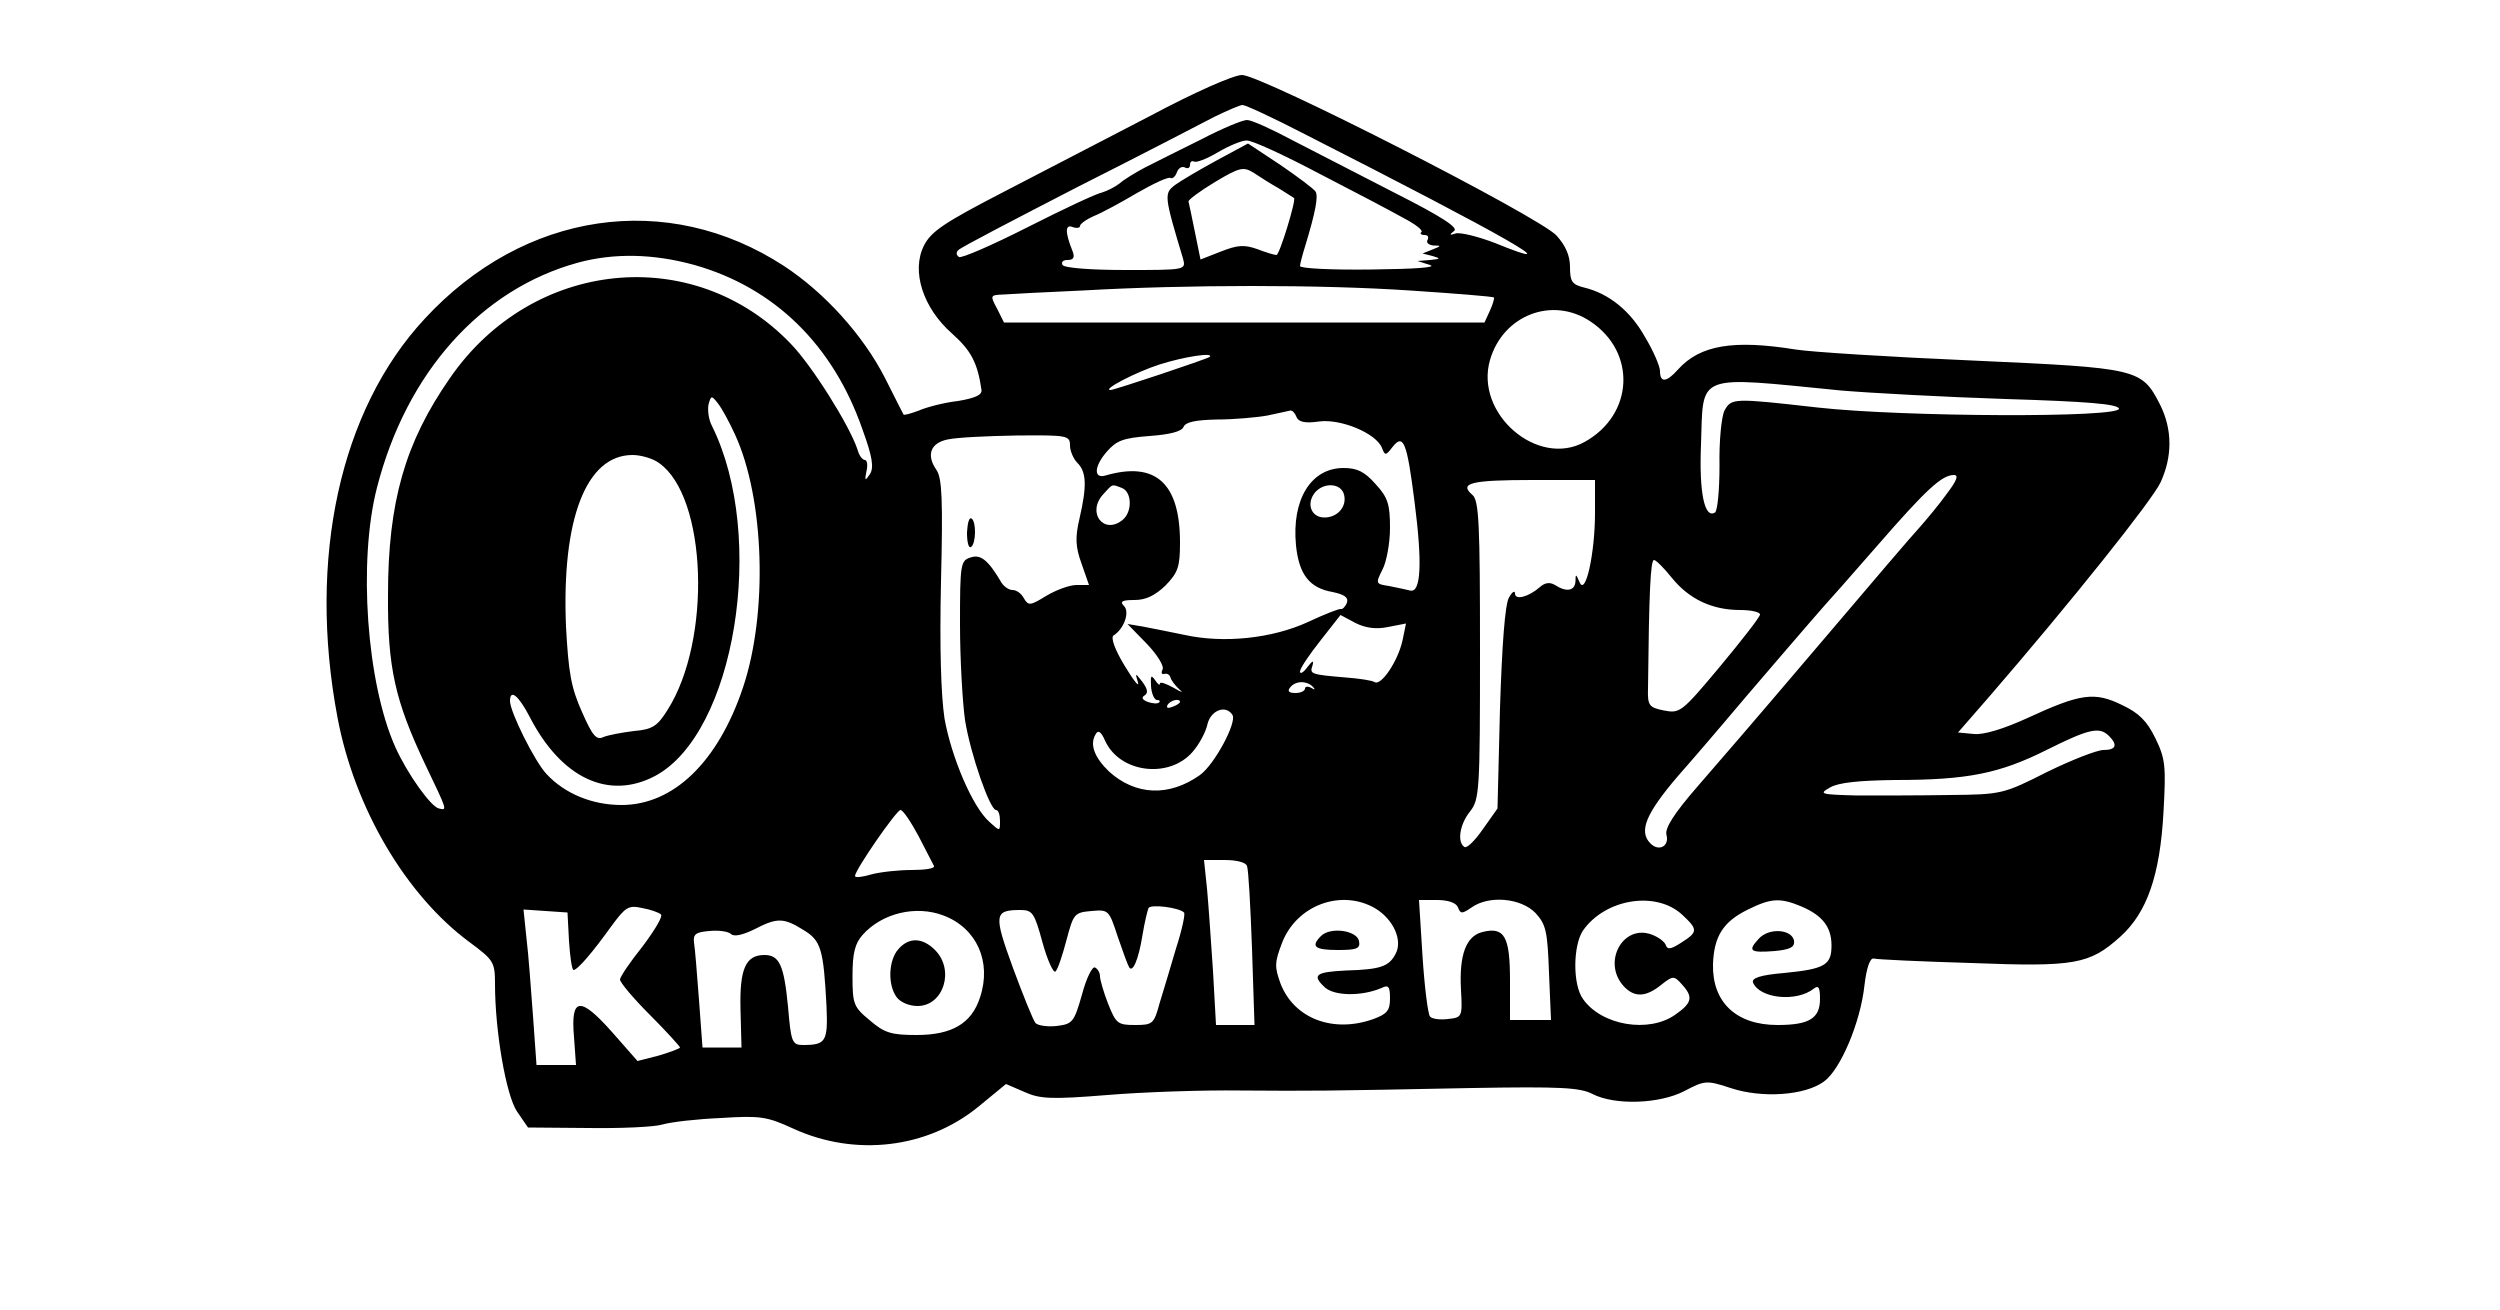 <svg version="1.0" xmlns="http://www.w3.org/2000/svg"
 width="500pt" height="262pt" viewBox="0 0 500 262"
 preserveAspectRatio="xMidYMid meet">

<g transform="translate(0,262) scale(0.1,-0.1)"
fill="#000000" stroke="none">
<path d="M2300 2388 c-85 -44 -218 -113 -295 -153 -116 -60 -143 -78 -157
-106 -26 -51 -2 -125 56 -176 38 -34 51 -58 59 -113 1 -10 -12 -16 -47 -22
-27 -3 -62 -12 -78 -19 -16 -6 -30 -10 -31 -8 -1 2 -18 35 -37 73 -44 86 -121
171 -202 224 -233 152 -520 110 -719 -106 -169 -182 -234 -479 -174 -797 34
-181 137 -356 265 -450 47 -35 50 -39 50 -83 0 -94 22 -222 44 -255 l22 -32
119 -1 c66 -1 134 2 150 7 17 5 69 11 117 13 78 5 92 3 144 -21 124 -57 268
-40 370 43 l56 46 37 -16 c31 -14 54 -15 166 -6 72 6 191 10 265 9 149 -1 164
-1 465 5 176 3 215 1 240 -12 45 -23 134 -20 184 6 40 21 44 22 92 6 63 -21
149 -15 187 13 33 24 73 118 81 193 4 34 11 54 18 53 7 -2 95 -6 195 -9 208
-8 237 -3 299 53 53 48 79 122 86 249 5 91 4 106 -16 147 -17 35 -33 51 -67
67 -55 27 -83 23 -189 -26 -48 -22 -88 -34 -107 -32 l-32 3 61 70 c166 192
327 394 344 430 24 52 24 106 -1 156 -37 72 -43 73 -376 88 -163 7 -322 17
-353 22 -124 20 -191 9 -235 -40 -23 -26 -36 -27 -36 -3 0 9 -13 40 -30 68
-29 52 -72 87 -122 99 -24 6 -28 12 -28 41 0 23 -9 43 -27 63 -37 39 -590 321
-629 321 -17 0 -96 -35 -184 -82z m305 -34 c411 -209 542 -284 385 -220 -34
13 -70 22 -79 19 -12 -4 -13 -3 -3 5 10 6 -23 28 -118 76 -72 37 -165 85 -206
106 -41 22 -81 40 -90 40 -9 0 -50 -17 -92 -39 -42 -21 -93 -46 -112 -56 -19
-10 -42 -24 -51 -32 -9 -7 -25 -15 -35 -18 -11 -2 -77 -33 -148 -69 -71 -36
-133 -63 -138 -60 -6 4 -6 10 -1 14 4 5 112 61 238 126 127 64 250 128 275
141 25 12 50 23 55 23 6 0 60 -25 120 -56z m33 -81 c70 -36 146 -76 169 -89
23 -12 39 -24 36 -28 -4 -3 -1 -6 6 -6 7 0 9 -4 6 -10 -3 -5 2 -10 12 -11 16
0 16 -1 -2 -8 l-20 -8 20 -5 c17 -5 16 -6 -5 -8 l-25 -2 25 -8 c15 -5 -31 -8
-117 -9 -79 -1 -143 2 -143 7 0 4 5 23 11 42 20 66 26 98 20 107 -3 5 -35 29
-70 53 l-65 43 -63 -34 c-35 -19 -72 -41 -83 -49 -22 -17 -22 -21 16 -147 6
-23 6 -23 -114 -23 -70 0 -123 4 -127 10 -3 6 1 10 10 10 12 0 15 5 10 18 -15
37 -15 54 0 48 8 -3 15 -2 15 2 0 4 12 13 28 20 15 6 54 27 86 46 33 19 63 33
67 30 4 -2 10 3 13 12 3 8 10 12 16 9 5 -3 10 -1 10 5 0 6 3 9 8 7 4 -3 25 5
47 18 22 13 48 24 58 24 10 1 75 -29 145 -66z m-80 -30 c15 -9 28 -18 30 -19
5 -3 -29 -114 -35 -114 -4 0 -21 5 -39 12 -26 9 -39 8 -72 -5 l-41 -16 -11 54
c-6 30 -12 58 -13 62 -1 3 23 21 53 39 50 30 57 31 78 18 12 -8 34 -22 50 -31z
m-1169 -153 c159 -45 277 -159 336 -329 20 -55 23 -76 15 -89 -10 -15 -11 -14
-7 6 3 12 1 22 -3 22 -5 0 -12 9 -15 21 -16 48 -91 168 -134 212 -194 202
-517 169 -681 -69 -90 -129 -124 -248 -124 -434 -1 -145 14 -211 74 -338 45
-94 45 -93 28 -89 -16 3 -63 69 -87 122 -58 129 -75 373 -37 520 59 230 208
397 403 450 71 19 149 18 232 -5z m1431 -51 c91 -6 166 -12 168 -14 1 -1 -2
-13 -8 -26 l-11 -24 -480 0 -481 0 -14 28 c-14 26 -14 27 13 28 15 1 87 5 158
8 209 12 477 12 655 0z m361 -62 c93 -62 86 -187 -12 -241 -94 -52 -220 57
-189 164 26 90 125 128 201 77z m-762 -71 c-5 -4 -190 -66 -198 -66 -18 0 51
36 98 51 50 16 111 25 100 15z m1263 -67 c59 -5 207 -13 329 -17 164 -5 223
-10 227 -19 6 -19 -434 -17 -603 2 -168 19 -172 19 -186 -6 -6 -12 -11 -61
-10 -110 0 -49 -4 -91 -9 -94 -21 -13 -32 40 -28 136 5 144 -14 137 280 108z
m-2212 -88 c59 -128 66 -357 16 -506 -50 -149 -139 -235 -243 -235 -59 0 -114
23 -150 62 -23 24 -73 124 -73 146 0 25 17 11 39 -31 63 -123 158 -168 251
-119 160 85 224 478 114 700 -7 13 -9 32 -7 43 5 18 6 19 19 2 8 -10 23 -38
34 -62z m1123 35 c4 -10 17 -13 45 -9 44 6 115 -24 126 -53 6 -16 8 -15 21 2
22 28 29 9 44 -109 16 -124 13 -184 -9 -178 -8 2 -27 6 -42 9 -27 4 -27 5 -13
33 8 15 15 53 15 83 0 47 -4 61 -29 88 -22 25 -37 32 -64 32 -65 0 -104 -63
-95 -155 6 -58 27 -85 73 -93 24 -5 32 -11 29 -21 -3 -8 -9 -14 -12 -13 -4 1
-34 -11 -66 -26 -72 -33 -168 -43 -246 -26 -30 6 -68 14 -85 17 l-30 5 39 -40
c21 -22 35 -45 31 -51 -3 -6 -2 -10 3 -9 6 2 11 -1 13 -7 1 -5 9 -16 18 -24 9
-7 4 -6 -11 3 -16 9 -28 13 -28 9 0 -5 -5 -1 -10 7 -8 11 -9 9 -8 -12 1 -16 7
-28 12 -28 5 0 7 -2 4 -5 -3 -3 -13 -2 -22 1 -11 4 -14 9 -7 13 8 5 6 13 -4
27 -15 19 -15 19 -9 -1 3 -11 -9 4 -27 34 -19 31 -28 56 -22 60 21 13 33 47
21 59 -9 9 -4 12 21 12 23 0 41 9 62 29 25 26 29 37 29 86 0 119 -49 163 -149
134 -24 -7 -23 18 2 47 20 23 33 28 86 32 41 3 64 9 68 18 4 10 24 14 67 15
33 0 79 4 101 8 22 5 43 9 46 10 4 0 9 -5 12 -13z m-453 -57 c0 -11 7 -27 15
-35 18 -18 19 -46 4 -111 -9 -38 -8 -57 4 -90 l15 -43 -25 0 c-14 0 -41 -10
-61 -22 -31 -19 -35 -20 -44 -5 -5 10 -15 17 -23 17 -8 0 -19 8 -24 18 -25 42
-40 54 -60 47 -20 -6 -21 -14 -21 -133 0 -70 5 -156 10 -192 11 -69 50 -180
62 -180 5 0 8 -10 8 -22 0 -21 0 -21 -21 -2 -34 30 -76 129 -90 207 -7 47 -10
141 -7 274 4 164 2 207 -9 223 -21 30 -12 54 22 61 17 4 78 7 138 8 102 1 107
0 107 -20z m-822 -35 c96 -67 106 -354 17 -494 -20 -32 -30 -39 -67 -42 -24
-3 -51 -8 -61 -12 -14 -7 -22 2 -43 50 -22 49 -27 79 -32 171 -9 214 40 343
133 343 17 0 41 -7 53 -16z m2576 -61 c-15 -21 -40 -51 -55 -68 -15 -16 -96
-111 -180 -210 -84 -99 -163 -191 -175 -205 -12 -14 -52 -60 -89 -103 -47 -54
-66 -84 -62 -97 6 -22 -15 -34 -32 -17 -24 24 -10 59 55 135 37 42 76 88 88
102 40 48 201 235 206 240 3 3 50 56 104 118 100 115 130 142 154 142 10 0 5
-12 -14 -37z m-704 -39 c0 -80 -19 -168 -31 -138 -7 16 -8 17 -8 2 -1 -20 -18
-23 -41 -8 -10 6 -20 5 -30 -4 -23 -20 -50 -27 -50 -13 0 7 -6 3 -12 -8 -8
-13 -14 -95 -18 -221 l-5 -201 -29 -41 c-16 -23 -32 -39 -37 -36 -15 9 -10 45
11 71 19 24 20 41 20 323 0 251 -2 299 -15 310 -28 24 -3 30 121 30 l124 0 0
-66z m-946 50 c20 -8 21 -48 1 -64 -37 -30 -72 14 -39 51 20 22 17 21 38 13z
m443 -10 c9 -24 -10 -49 -38 -49 -27 0 -37 28 -19 50 17 20 49 19 57 -1z m657
-170 c34 -42 80 -64 136 -64 22 0 40 -4 40 -9 0 -5 -36 -51 -80 -104 -77 -92
-80 -94 -112 -88 -30 6 -33 10 -32 44 2 192 5 257 12 257 4 0 20 -16 36 -36z
m-568 -98 l36 7 -7 -34 c-9 -41 -43 -92 -56 -83 -5 3 -30 7 -57 9 -71 6 -73 7
-67 24 3 11 0 10 -10 -3 -8 -11 -15 -15 -15 -9 0 6 18 33 41 62 l40 51 30 -16
c20 -10 41 -13 65 -8z m-149 -121 c4 -4 2 -5 -4 -1 -7 4 -13 3 -13 -1 0 -5 -9
-9 -19 -9 -14 0 -17 4 -10 12 11 13 34 13 46 -1z m-267 -29 c0 -2 -7 -7 -16
-10 -8 -3 -12 -2 -9 4 6 10 25 14 25 6z m105 -26 c9 -15 -36 -99 -65 -120 -62
-44 -129 -41 -182 7 -29 28 -39 54 -27 74 5 10 11 6 19 -12 29 -65 128 -77
175 -23 14 16 27 41 30 56 7 28 37 39 50 18z m1753 -42 c18 -18 14 -28 -11
-28 -13 0 -64 -20 -113 -44 -87 -44 -91 -45 -194 -46 -58 -1 -141 -1 -185 -1
-75 2 -78 3 -55 16 17 10 58 14 130 15 145 0 209 13 303 60 86 43 106 47 125
28z m-2381 -200 c15 -29 29 -56 31 -60 2 -5 -18 -8 -45 -8 -26 0 -63 -4 -81
-9 -17 -5 -32 -7 -32 -3 0 12 83 132 91 132 5 0 21 -24 36 -52z m657 -60 c3
-7 7 -82 10 -165 l5 -153 -38 0 -39 0 -6 108 c-4 59 -9 133 -12 165 l-6 57 41
0 c25 0 43 -5 45 -12z m257 -85 c36 -22 55 -64 40 -91 -13 -25 -30 -31 -99
-33 -61 -3 -69 -9 -42 -34 19 -17 73 -18 113 -1 14 7 17 3 17 -21 0 -24 -6
-31 -33 -41 -81 -29 -159 1 -186 71 -12 33 -12 42 3 81 29 76 119 109 187 69z
m165 2 c5 -13 8 -13 27 0 35 25 99 19 128 -11 21 -23 24 -36 27 -120 l4 -94
-41 0 -41 0 0 79 c0 88 -11 108 -55 97 -33 -8 -47 -46 -43 -116 3 -54 2 -55
-26 -58 -16 -2 -32 0 -36 5 -4 4 -11 59 -15 121 l-7 112 36 0 c23 0 39 -6 42
-15z m449 -15 c31 -29 31 -34 -2 -55 -20 -13 -28 -15 -31 -6 -2 7 -15 17 -29
22 -57 21 -99 -55 -56 -103 21 -23 44 -23 75 2 24 19 26 19 42 1 23 -25 20
-37 -13 -60 -53 -38 -148 -22 -185 31 -21 29 -20 107 0 137 45 64 147 80 199
31z m238 17 c42 -18 60 -41 60 -78 0 -39 -13 -47 -95 -55 -47 -4 -65 -10 -62
-19 13 -32 87 -40 122 -12 9 7 12 2 12 -21 0 -39 -22 -52 -85 -52 -83 0 -131
46 -129 122 2 55 20 84 68 108 48 24 66 25 109 7z m-2281 -16 c4 -4 -13 -32
-37 -64 -25 -31 -45 -61 -45 -66 0 -6 27 -38 60 -71 33 -33 60 -63 60 -65 0
-2 -19 -9 -42 -16 l-43 -11 -51 58 c-64 72 -83 70 -76 -10 l4 -56 -39 0 -40 0
-7 98 c-4 53 -9 123 -13 155 l-6 58 44 -3 44 -3 3 -57 c2 -32 6 -58 9 -58 8 0
38 35 76 88 28 38 34 42 61 36 17 -3 34 -9 38 -13z m1046 4 c3 -2 -4 -35 -16
-72 -11 -38 -26 -87 -33 -110 -11 -41 -14 -43 -49 -43 -35 0 -38 3 -54 43 -9
23 -16 48 -16 54 0 7 -4 15 -10 18 -5 3 -17 -20 -26 -54 -16 -56 -19 -59 -51
-63 -18 -2 -38 1 -42 6 -5 6 -25 56 -45 110 -39 107 -38 116 15 116 24 0 28
-6 44 -65 10 -36 22 -62 26 -58 5 5 14 33 22 63 14 53 16 55 50 58 34 3 35 2
52 -50 10 -29 20 -57 23 -62 7 -13 19 14 27 64 4 25 10 49 12 54 5 8 61 1 71
-9z m-481 -6 c66 -25 97 -92 73 -164 -17 -52 -56 -75 -127 -75 -50 0 -64 4
-93 29 -33 27 -35 33 -35 89 0 46 5 65 20 82 39 44 107 60 162 39z m-280 -29
c35 -21 40 -38 46 -152 3 -71 -1 -78 -47 -78 -22 0 -24 6 -30 77 -8 82 -17
103 -47 103 -38 0 -50 -28 -48 -109 l2 -76 -39 0 -39 0 -7 95 c-4 52 -8 104
-10 115 -2 16 3 21 31 23 18 2 38 -1 43 -6 6 -6 23 -2 46 9 46 24 59 24 99 -1z"/>
<path d="M1934 1555 c0 -19 3 -32 8 -29 10 6 11 51 1 57 -5 3 -8 -10 -9 -28z"/>
<path d="M2642 748 c-21 -21 -13 -28 34 -28 38 0 45 3 42 18 -4 21 -57 29 -76
10z"/>
<path d="M3517 742 c-22 -24 -17 -28 33 -24 31 3 40 8 38 21 -5 23 -51 26 -71
3z"/>
<path d="M1797 722 c-20 -22 -22 -71 -4 -96 8 -11 26 -18 42 -18 52 0 75 72
35 112 -25 25 -52 26 -73 2z"/>
</g>
</svg>
